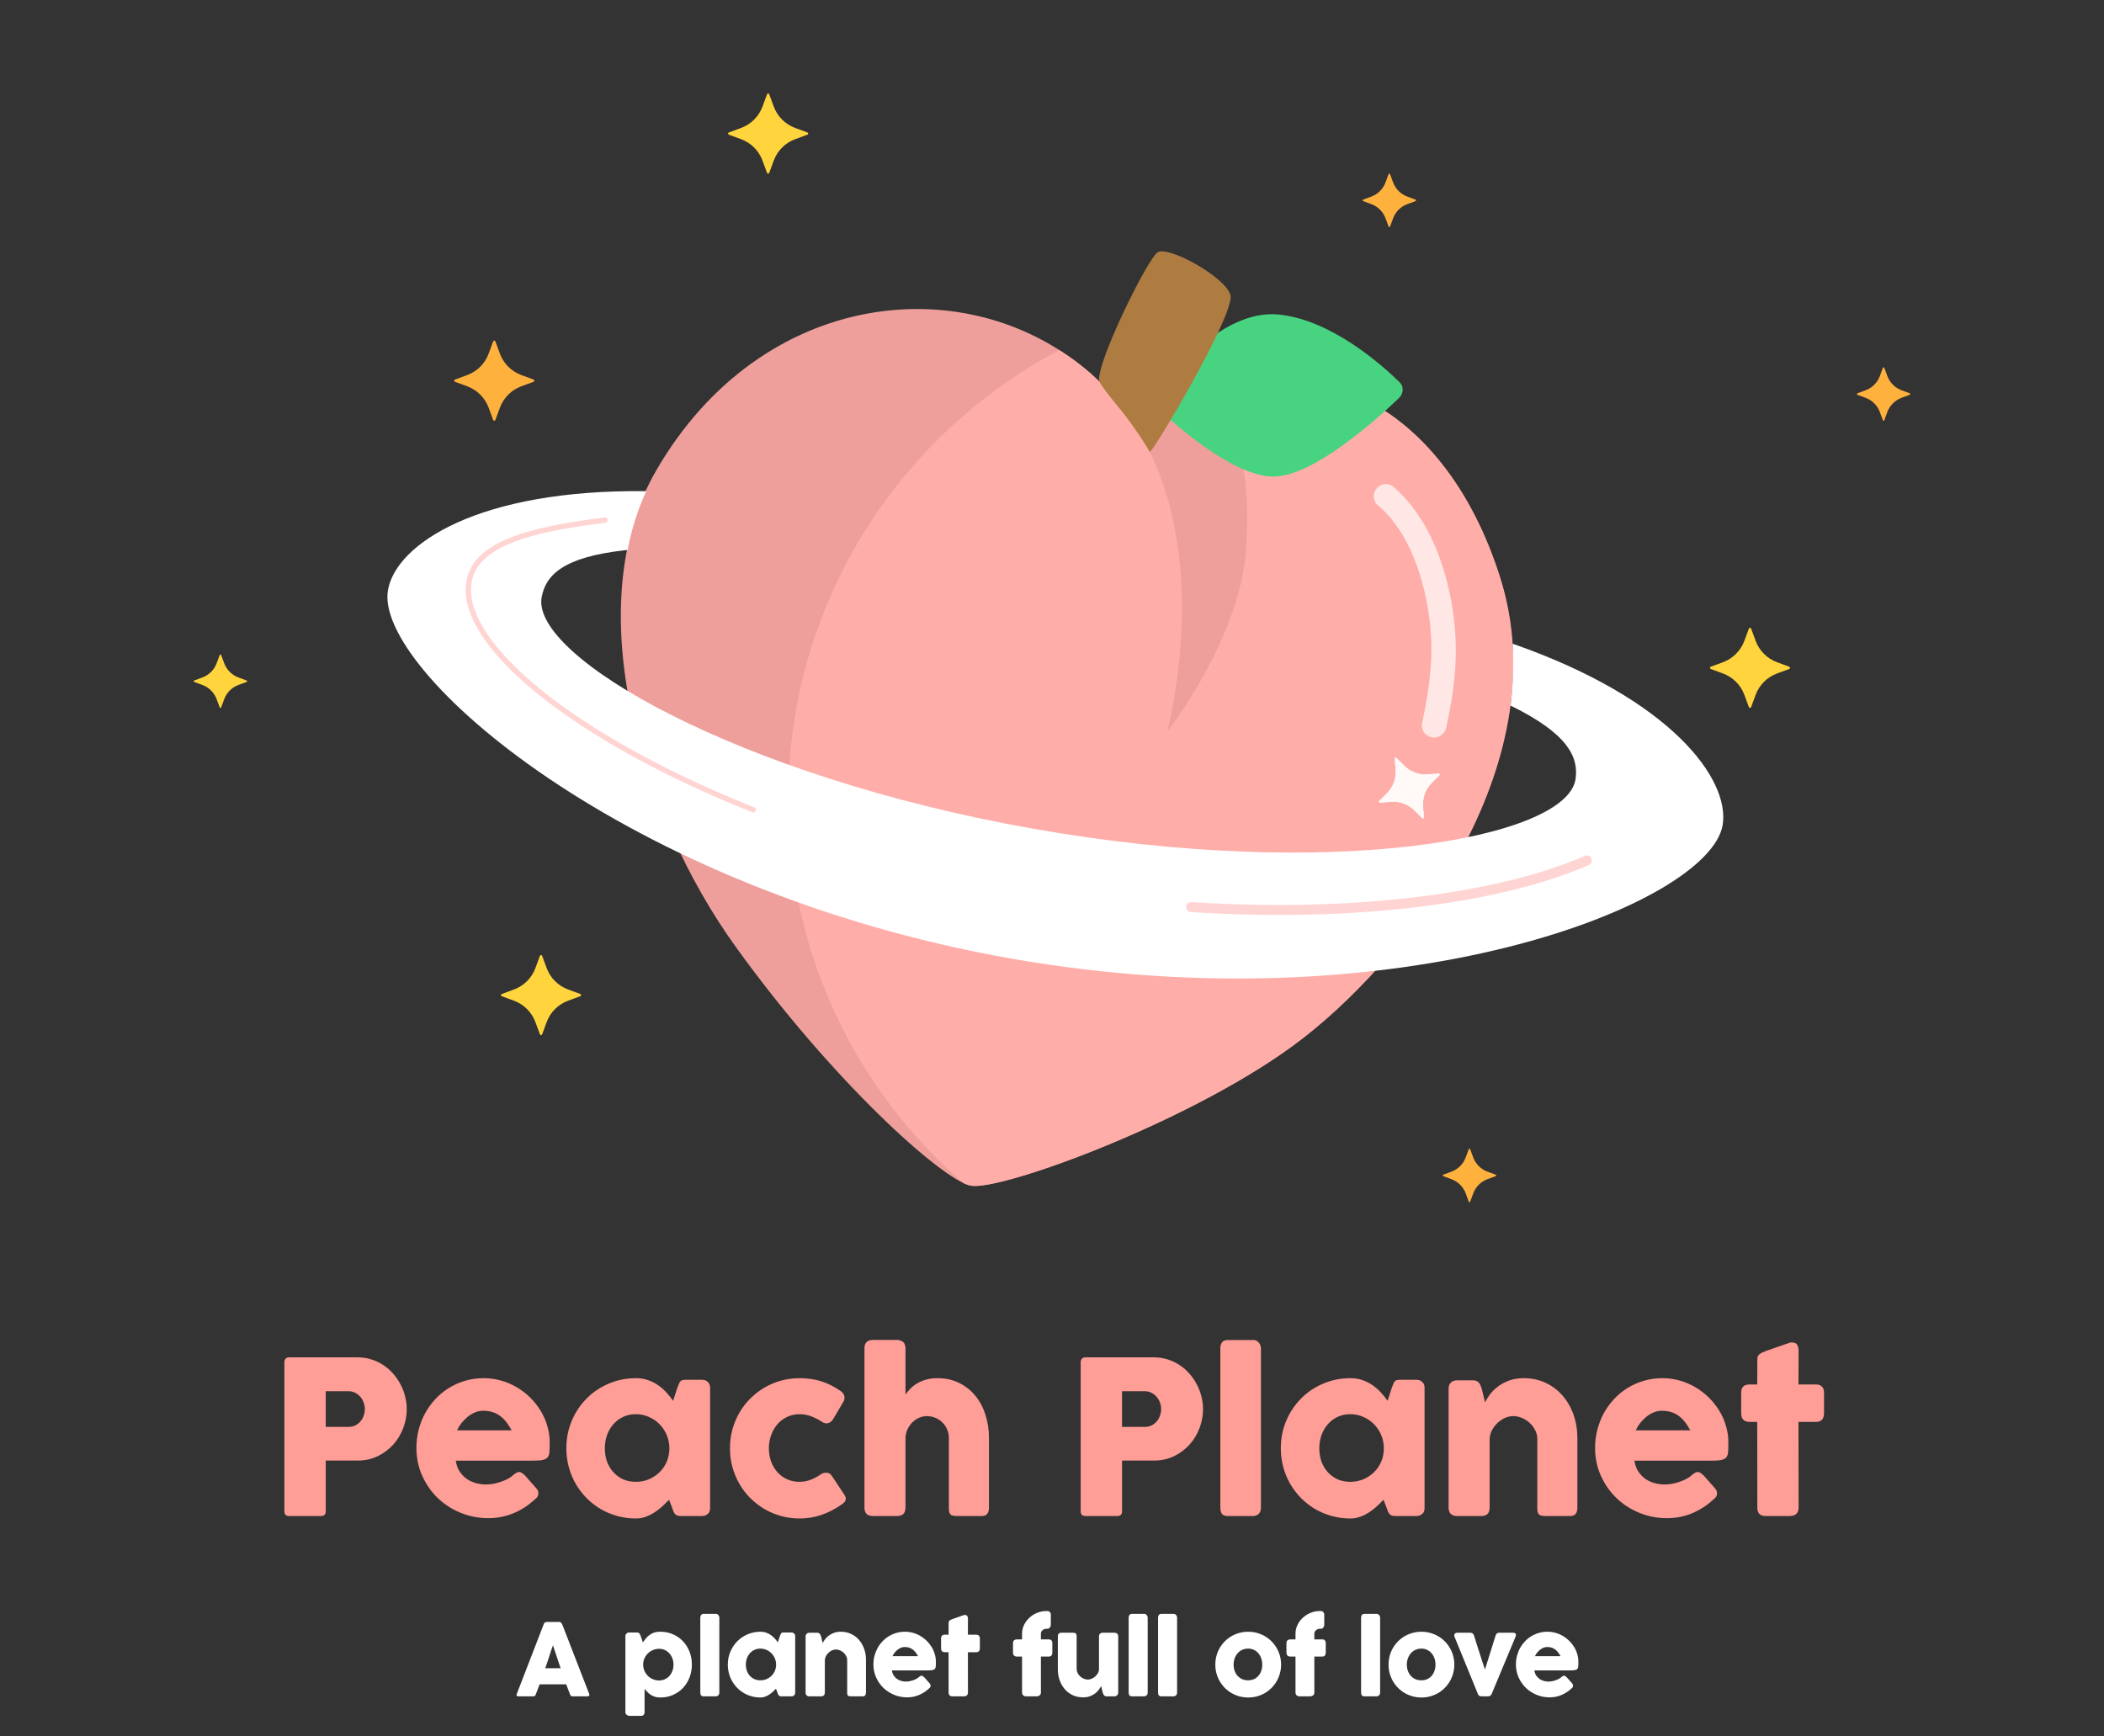 <svg xmlns="http://www.w3.org/2000/svg" width="315" height="260" fill="none" viewBox="0 0 315 260">
    <rect x="0" y="0" width="315" height="260" fill="#333333" stroke="none"/>
    <path fill="#FF9D97" d="M42.576 203.976c0-.224.059-.4.176-.528.118-.139.294-.208.528-.208h10.224c.736 0 1.43.101 2.08.304.651.203 1.248.485 1.792.848.544.352 1.035.779 1.472 1.28.438.491.806 1.024 1.104 1.6.31.576.544 1.184.704 1.824.16.629.24 1.269.24 1.92 0 .96-.176 1.899-.528 2.816-.341.917-.832 1.733-1.472 2.448-.64.715-1.408 1.296-2.304 1.744-.896.437-1.888.661-2.976.672h-4.848v7.616c0 .459-.245.688-.736.688H43.28c-.213 0-.384-.053-.512-.16-.128-.117-.192-.293-.192-.528v-22.336zm12.048 7.008c0-.32-.058-.64-.176-.96-.106-.32-.266-.603-.48-.848-.213-.256-.474-.464-.784-.624-.298-.16-.64-.24-1.024-.24h-3.392v5.344h3.392c.384 0 .731-.075 1.04-.224.31-.16.566-.363.768-.608.214-.245.374-.528.48-.848.118-.32.176-.651.176-.992zm25.384 13.584c-.938.864-1.994 1.541-3.168 2.032-1.173.48-2.416.72-3.728.72-1.461 0-2.842-.267-4.144-.8-1.301-.533-2.442-1.269-3.424-2.208-.981-.949-1.76-2.064-2.336-3.344-.576-1.28-.864-2.672-.864-4.176 0-.939.112-1.845.336-2.72.235-.885.56-1.712.976-2.48.427-.768.939-1.472 1.536-2.112.608-.651 1.286-1.205 2.032-1.664.747-.459 1.558-.816 2.432-1.072.875-.256 1.798-.384 2.768-.384.886 0 1.744.117 2.576.352.832.235 1.611.565 2.336.992.736.427 1.408.939 2.016 1.536.608.597 1.131 1.253 1.568 1.968.438.704.774 1.461 1.008 2.272.246.8.368 1.627.368 2.48 0 .555-.01 1.008-.032 1.36-.01.352-.09.635-.24.848-.149.203-.4.347-.752.432-.341.075-.848.112-1.52.112h-11.52c.107.683.32 1.253.64 1.712.331.459.71.827 1.136 1.104.427.267.88.459 1.36.576.48.117.934.176 1.36.176.384 0 .779-.037 1.184-.112.406-.085.795-.192 1.168-.32.384-.139.731-.293 1.04-.464.32-.181.576-.368.768-.56.171-.139.315-.24.432-.304.128-.075.262-.112.4-.112.139 0 .278.048.416.144.15.096.315.235.496.416l1.696 1.92c.118.139.192.267.224.384.032.107.048.219.048.336 0 .213-.058.4-.176.56-.117.149-.256.283-.416.4zm-7.696-13.328c-.416 0-.821.085-1.216.256-.384.16-.746.379-1.088.656-.341.277-.65.592-.928.944-.266.352-.485.709-.656 1.072H76.6c-.224-.416-.469-.8-.736-1.152-.256-.352-.554-.661-.896-.928-.33-.267-.714-.475-1.152-.624-.426-.149-.928-.224-1.504-.224zm34.001 14.576c0 .181-.032.357-.096.528-.064.16-.171.288-.32.384-.118.117-.256.192-.416.224-.16.032-.299.048-.416.048h-3.152c-.224 0-.406-.027-.544-.08-.139-.064-.251-.149-.336-.256-.086-.107-.16-.235-.224-.384-.054-.16-.112-.331-.176-.512l-.464-1.2c-.288.288-.603.597-.944.928-.342.32-.72.619-1.136.896-.406.277-.848.507-1.328.688-.48.192-.992.288-1.536.288-.971 0-1.904-.123-2.8-.368-.886-.245-1.718-.592-2.496-1.04-.768-.459-1.467-1.003-2.096-1.632-.63-.64-1.174-1.349-1.632-2.128-.448-.779-.795-1.616-1.04-2.512-.246-.907-.368-1.851-.368-2.832 0-1.483.272-2.859.816-4.128.544-1.28 1.285-2.389 2.224-3.328.938-.949 2.042-1.691 3.312-2.224 1.269-.544 2.629-.816 4.08-.816.661 0 1.269.101 1.824.304.554.192 1.056.448 1.504.768.458.32.869.683 1.232 1.088.373.405.704.816.992 1.232l.624-1.936.256-.64c.074-.171.149-.293.224-.368.085-.085.186-.139.304-.16.117-.032.282-.048.496-.048h2.384c.117 0 .256.016.416.048.16.032.298.107.416.224.149.117.256.251.32.4.064.149.096.32.096.512v18.032zm-15.76-8.96c0 .704.106 1.365.32 1.984.224.608.538 1.136.944 1.584.405.448.89.805 1.456 1.072.576.256 1.21.384 1.904.384.714 0 1.376-.128 1.984-.384.618-.267 1.152-.624 1.6-1.072.458-.448.816-.976 1.072-1.584.256-.619.384-1.28.384-1.984 0-.683-.128-1.333-.384-1.952s-.614-1.163-1.072-1.632c-.448-.469-.982-.837-1.6-1.104-.608-.277-1.27-.416-1.984-.416-.694 0-1.328.139-1.904.416-.566.267-1.051.635-1.456 1.104-.406.469-.72 1.013-.944 1.632-.214.619-.32 1.269-.32 1.952zm32.366 3.888c.149-.107.288-.171.416-.192.138-.032.245-.048.32-.048.181 0 .346.037.496.112.149.075.304.235.464.48l1.792 2.704c.053.085.101.181.144.288.053.107.08.192.08.256 0 .245-.08.448-.24.608-.15.149-.315.283-.496.4-.875.608-1.835 1.099-2.88 1.472-1.035.363-2.134.544-3.296.544-.96 0-1.888-.123-2.784-.368-.886-.245-1.712-.592-2.48-1.04-.768-.459-1.472-1.003-2.112-1.632-.64-.64-1.184-1.349-1.632-2.128-.448-.779-.8-1.616-1.056-2.512-.246-.907-.368-1.851-.368-2.832 0-.981.122-1.925.368-2.832.256-.907.608-1.744 1.056-2.512.448-.779.992-1.483 1.632-2.112.64-.64 1.344-1.184 2.112-1.632.768-.448 1.594-.795 2.48-1.04.896-.245 1.824-.368 2.784-.368 1.162 0 2.234.155 3.216.464.992.309 1.92.768 2.784 1.376l-.048-.048c.234.139.421.304.56.496.138.181.208.411.208.688 0 .192-.064.389-.192.592l-1.424 2.416c-.299.523-.662.784-1.088.784-.096 0-.214-.021-.352-.064-.139-.053-.294-.139-.464-.256-.47-.309-.976-.56-1.52-.752-.534-.203-1.104-.304-1.712-.304-.672 0-1.291.139-1.856.416-.566.267-1.051.635-1.456 1.104-.395.469-.704 1.013-.928 1.632-.224.619-.336 1.269-.336 1.952 0 .704.112 1.365.336 1.984.224.608.533 1.136.928 1.584.405.448.89.805 1.456 1.072.565.256 1.184.384 1.856.384.608 0 1.178-.107 1.712-.32.533-.213 1.04-.485 1.52-.816zm12.646-11.936c.202-.299.448-.592.736-.88.288-.299.624-.56 1.008-.784.394-.235.837-.421 1.328-.56.501-.149 1.066-.224 1.696-.224 1.216 0 2.298.235 3.248.704.96.469 1.77 1.109 2.432 1.92.672.811 1.178 1.76 1.52 2.848.352 1.077.528 2.229.528 3.456v10.48c0 .405-.091.715-.272.928-.171.203-.448.304-.832.304h-3.696c-.459 0-.774-.075-.944-.224-.171-.16-.256-.464-.256-.912v-10.576c0-.459-.091-.885-.272-1.28-.171-.395-.406-.736-.704-1.024-.299-.299-.651-.528-1.056-.688-.395-.171-.816-.256-1.264-.256-.384 0-.763.08-1.136.24-.363.149-.694.368-.992.656-.288.277-.534.613-.736 1.008-.192.395-.304.832-.336 1.312v10.56c0 .181-.038.363-.112.544-.064.181-.166.32-.304.416-.139.085-.272.144-.4.176-.118.032-.256.048-.416.048h-3.616c-.459 0-.79-.112-.992-.336-.203-.224-.304-.523-.304-.896V201.848c0-.363.101-.656.304-.88.202-.224.533-.336.992-.336h3.616c.245 0 .517.085.816.256.138.096.24.235.304.416.074.181.112.352.112.512v6.992zm26.228-4.832c0-.224.058-.4.176-.528.117-.139.293-.208.528-.208h10.224c.736 0 1.429.101 2.08.304.65.203 1.248.485 1.792.848.544.352 1.034.779 1.472 1.28.437.491.805 1.024 1.104 1.6.309.576.544 1.184.704 1.824.16.629.24 1.269.24 1.92 0 .96-.176 1.899-.528 2.816-.342.917-.832 1.733-1.472 2.448-.64.715-1.408 1.296-2.304 1.744-.896.437-1.888.661-2.976.672h-4.848v7.616c0 .459-.246.688-.736.688h-4.752c-.214 0-.384-.053-.512-.16-.128-.117-.192-.293-.192-.528v-22.336zm12.048 7.008c0-.32-.059-.64-.176-.96-.107-.32-.267-.603-.48-.848-.214-.256-.475-.464-.784-.624-.299-.16-.64-.24-1.024-.24h-3.392v5.344h3.392c.384 0 .73-.075 1.04-.224.309-.16.565-.363.768-.608.213-.245.373-.528.48-.848.117-.32.176-.651.176-.992zm8.86-9.12c0-.341.085-.629.256-.864.17-.235.464-.352.88-.352h3.92c.106 0 .218.032.336.096.117.053.224.133.32.24.106.107.192.235.256.384.074.149.112.315.112.496v23.904c0 .405-.118.715-.352.928-.224.203-.518.304-.88.304h-3.712c-.416 0-.71-.101-.88-.304-.171-.213-.256-.523-.256-.928v-23.904zm30.578 23.952c0 .181-.032.357-.096.528-.064.16-.171.288-.32.384-.117.117-.256.192-.416.224-.16.032-.299.048-.416.048h-3.152c-.224 0-.405-.027-.544-.08-.139-.064-.251-.149-.336-.256-.085-.107-.16-.235-.224-.384-.053-.16-.112-.331-.176-.512l-.464-1.2c-.288.288-.603.597-.944.928-.341.32-.72.619-1.136.896-.405.277-.848.507-1.328.688-.48.192-.992.288-1.536.288-.971 0-1.904-.123-2.8-.368-.885-.245-1.717-.592-2.496-1.04-.768-.459-1.467-1.003-2.096-1.632-.629-.64-1.173-1.349-1.632-2.128-.448-.779-.795-1.616-1.04-2.512-.245-.907-.368-1.851-.368-2.832 0-1.483.272-2.859.816-4.128.544-1.28 1.285-2.389 2.224-3.328.939-.949 2.043-1.691 3.312-2.224 1.269-.544 2.629-.816 4.08-.816.661 0 1.269.101 1.824.304.555.192 1.056.448 1.504.768.459.32.869.683 1.232 1.088.373.405.704.816.992 1.232l.624-1.936.256-.64c.075-.171.149-.293.224-.368.085-.085.187-.139.304-.16.117-.032.283-.048.496-.048h2.384c.117 0 .256.016.416.048.16.032.299.107.416.224.149.117.256.251.32.4.064.149.096.32.096.512v18.032zm-15.76-8.96c0 .704.107 1.365.32 1.984.224.608.539 1.136.944 1.584.405.448.891.805 1.456 1.072.576.256 1.211.384 1.904.384.715 0 1.376-.128 1.984-.384.619-.267 1.152-.624 1.6-1.072.459-.448.816-.976 1.072-1.584.256-.619.384-1.28.384-1.984 0-.683-.128-1.333-.384-1.952s-.613-1.163-1.072-1.632c-.448-.469-.981-.837-1.6-1.104-.608-.277-1.269-.416-1.984-.416-.693 0-1.328.139-1.904.416-.565.267-1.051.635-1.456 1.104-.405.469-.72 1.013-.944 1.632-.213.619-.32 1.269-.32 1.952zm19.774-9.904c.139-.117.283-.192.432-.224.16-.032.309-.048.448-.048h2.416c.192 0 .357.037.496.112.139.064.256.155.352.272.096.117.171.251.224.4.064.149.123.304.176.464l.496 2.048c.16-.331.389-.704.688-1.12.309-.427.699-.821 1.168-1.184.469-.373 1.024-.683 1.664-.928.651-.256 1.403-.384 2.256-.384 1.216 0 2.32.235 3.312.704s1.835 1.109 2.528 1.92c.704.811 1.248 1.76 1.632 2.848.384 1.077.576 2.229.576 3.456v10.48c0 .405-.091.715-.272.928-.171.203-.448.304-.832.304h-3.696c-.459 0-.773-.075-.944-.224-.171-.16-.256-.464-.256-.912v-10.416c0-.459-.107-.891-.32-1.296-.203-.416-.475-.779-.816-1.088-.341-.32-.731-.571-1.168-.752-.427-.181-.864-.272-1.312-.272-.384 0-.779.085-1.184.256-.395.171-.763.411-1.104.72-.331.299-.613.656-.848 1.072-.224.405-.352.848-.384 1.328v10.4c0 .181-.037.363-.112.544-.064.181-.165.32-.304.416-.139.085-.272.144-.4.176-.117.032-.256.048-.416.048h-3.616c-.459 0-.789-.112-.992-.336-.203-.224-.304-.523-.304-.896v-17.904c0-.203.043-.389.128-.56.096-.171.224-.304.384-.4l-.096.048zm39.18 17.616c-.938.864-1.994 1.541-3.168 2.032-1.173.48-2.416.72-3.728.72-1.461 0-2.842-.267-4.144-.8-1.301-.533-2.442-1.269-3.424-2.208-.981-.949-1.76-2.064-2.336-3.344-.576-1.28-.864-2.672-.864-4.176 0-.939.112-1.845.336-2.72.235-.885.56-1.712.976-2.48.427-.768.939-1.472 1.536-2.112.608-.651 1.286-1.205 2.032-1.664.747-.459 1.558-.816 2.432-1.072.875-.256 1.798-.384 2.768-.384.886 0 1.744.117 2.576.352.832.235 1.611.565 2.336.992.736.427 1.408.939 2.016 1.536.608.597 1.131 1.253 1.568 1.968.438.704.774 1.461 1.008 2.272.246.8.368 1.627.368 2.48 0 .555-.01 1.008-.032 1.36-.01.352-.09.635-.24.848-.149.203-.4.347-.752.432-.341.075-.848.112-1.52.112h-11.52c.107.683.32 1.253.64 1.712.331.459.71.827 1.136 1.104.427.267.88.459 1.36.576.48.117.934.176 1.36.176.384 0 .779-.037 1.184-.112.406-.085.795-.192 1.168-.32.384-.139.731-.293 1.04-.464.32-.181.576-.368.768-.56.171-.139.315-.24.432-.304.128-.075.262-.112.4-.112.139 0 .278.048.416.144.15.096.315.235.496.416l1.696 1.92c.118.139.192.267.224.384.032.107.048.219.048.336 0 .213-.058.4-.176.56-.117.149-.256.283-.416.4zm-7.696-13.328c-.416 0-.821.085-1.216.256-.384.16-.746.379-1.088.656-.341.277-.65.592-.928.944-.266.352-.485.709-.656 1.072h8.176c-.224-.416-.469-.8-.736-1.152-.256-.352-.554-.661-.896-.928-.33-.267-.714-.475-1.152-.624-.426-.149-.928-.224-1.504-.224zm14.321-7.728c0-.331.106-.576.32-.736.224-.171.538-.331.944-.48l3.632-1.264c.053-.011.101-.016.144-.016h.144c.394 0 .656.117.784.352.138.224.208.523.208.896l-.016 5.04h2.672c.341 0 .618.101.832.304.213.203.32.507.32.912v3.088c0 .448-.107.779-.32.992-.214.203-.491.304-.832.304h-2.672l.016 12.864c0 .405-.118.715-.352.928-.235.203-.56.304-.976.304h-3.616c-.822 0-1.232-.411-1.232-1.232l-.016-12.864h-1.168c-.822 0-1.232-.432-1.232-1.296v-3.088c0-.811.41-1.216 1.232-1.216h1.168l.016-3.792z"/>
    <path fill="#fff" d="M81.42 243.155c.004-.03.02-.063.044-.098.03-.035.066-.067.106-.097.04-.03.082-.053.127-.068.045-.02.087-.03.127-.03h1.92c.085 0 .158.028.218.083.06.05.105.095.135.135l.188.427 3.937 10.155c.04.1.032.183-.022.248-.056.06-.15.09-.285.09h-2.153c-.115 0-.205-.02-.27-.06-.06-.045-.108-.118-.142-.218-.1-.255-.198-.507-.293-.757l-.285-.765h-3.983c-.094.255-.192.51-.292.765l-.285.757c-.065.185-.193.278-.383.278h-2.212c-.095 0-.175-.025-.24-.075-.06-.05-.07-.125-.03-.225l4.073-10.545zm1.364 3.21c-.095.255-.192.53-.292.825l-.285.892c-.095.3-.192.598-.292.893-.096.29-.19.562-.286.817h2.303l-1.148-3.427zm11.042-1.8c.065-.055.133-.09.203-.105s.137-.023.202-.023h1.133c.094 0 .172.015.232.045.065.03.117.073.157.128.04.05.073.11.098.18.03.065.058.137.082.217l.316.908c.14-.18.28-.363.42-.548.145-.19.315-.36.51-.51.195-.155.427-.282.697-.382.27-.1.6-.15.99-.15.685 0 1.315.127 1.89.382.58.25 1.078.598 1.493 1.043.42.44.747.96.982 1.56.235.595.353 1.24.353 1.935 0 .69-.118 1.335-.353 1.935-.235.6-.562 1.122-.982 1.567-.415.44-.913.788-1.493 1.043-.575.255-1.205.383-1.89.383-.325 0-.605-.04-.84-.12-.235-.076-.445-.176-.63-.3-.18-.126-.34-.263-.48-.413-.14-.15-.278-.3-.412-.45v3.495c0 .15-.046.278-.136.383-.09.105-.23.157-.42.157h-1.717c-.06 0-.125-.012-.195-.037-.07-.025-.135-.06-.195-.105s-.11-.103-.15-.173c-.04-.065-.06-.14-.06-.225v-11.393c0-.1.017-.182.052-.247.04-.065.088-.125.143-.18zm7.005 4.68c0-.32-.052-.623-.157-.908-.105-.29-.253-.542-.443-.757-.19-.215-.417-.385-.682-.51-.266-.125-.558-.188-.878-.188-.315 0-.615.06-.9.18-.28.115-.528.275-.743.48-.21.2-.382.438-.517.713-.13.275-.203.567-.218.877v.113c0 .33.063.64.188.93.125.29.295.542.51.757.215.21.468.378.758.503s.597.187.922.187c.32 0 .612-.062.877-.187.266-.125.493-.293.683-.503.19-.215.338-.467.443-.757.105-.29.157-.6.157-.93zm4.015-7.028c0-.16.04-.295.12-.405.08-.11.218-.165.413-.165h1.837c.05 0 .103.015.158.045.055.025.105.063.15.113.05.05.09.11.12.18.035.07.052.147.052.232v11.205c0 .19-.055.335-.165.435-.105.095-.242.143-.412.143h-1.74c-.195 0-.333-.048-.413-.143-.08-.1-.12-.245-.12-.435v-11.205zm14.206 11.228c0 .085-.015.167-.045.247-.03.075-.08.135-.15.18-.055.055-.12.09-.195.105-.075.015-.14.023-.195.023h-1.477c-.105 0-.19-.013-.255-.038-.065-.03-.118-.07-.158-.12-.04-.05-.075-.11-.105-.18l-.082-.24-.218-.562c-.135.135-.282.28-.442.435-.16.15-.338.29-.533.42-.19.13-.397.238-.622.323-.225.09-.465.135-.72.135-.455 0-.893-.058-1.313-.173-.415-.115-.805-.278-1.17-.488-.36-.215-.687-.47-.982-.765-.295-.3-.55-.632-.765-.997-.21-.365-.373-.758-.488-1.178-.115-.425-.172-.867-.172-1.327 0-.695.127-1.34.382-1.935.255-.6.603-1.12 1.043-1.56.44-.445.957-.793 1.552-1.043.595-.255 1.233-.382 1.913-.382.31 0 .595.047.855.142.26.09.495.21.705.36.215.15.407.32.577.51.175.19.33.383.465.578l.293-.908.12-.3c.035-.08.07-.137.105-.172.04-.04.087-.065.142-.075.055-.015.133-.023.233-.023h1.117c.055 0 .12.008.195.023.075.015.14.05.195.105.07.055.12.117.15.187.03.07.045.15.045.24v8.453zm-7.387-4.2c0 .33.05.64.15.93.105.285.252.532.442.742.19.21.418.378.683.503.27.12.567.18.892.18.335 0 .645-.06.93-.18.29-.125.54-.293.75-.503.215-.21.383-.457.503-.742.12-.29.18-.6.18-.93 0-.32-.06-.625-.18-.915-.12-.29-.288-.545-.503-.765-.21-.22-.46-.393-.75-.518-.285-.13-.595-.195-.93-.195-.325 0-.622.065-.892.195-.265.125-.493.298-.683.518-.19.22-.337.475-.442.765-.1.29-.15.595-.15.915zm9.141-4.643c.065-.055.133-.09.203-.105.075-.015.145-.022.21-.022h1.132c.09 0 .168.017.233.052.065.03.12.073.165.128.045.055.08.117.105.187.03.07.057.143.082.218l.233.96c.075-.155.182-.33.322-.525.145-.2.328-.385.548-.555.22-.175.48-.32.78-.435.305-.12.657-.18 1.057-.18.57 0 1.088.11 1.553.33.465.22.86.52 1.185.9.33.38.585.825.765 1.335.18.505.27 1.045.27 1.62v4.912c0 .19-.043.335-.128.435-.08.095-.21.143-.39.143h-1.732c-.215 0-.363-.035-.443-.105-.08-.075-.12-.218-.12-.428v-4.882c0-.215-.05-.418-.15-.608-.095-.195-.222-.365-.382-.51-.16-.15-.343-.267-.548-.352-.2-.085-.405-.128-.615-.128-.18 0-.365.04-.555.12-.185.08-.357.193-.517.338-.155.14-.288.307-.398.502-.105.19-.165.398-.18.623v4.875c0 .085-.017.17-.052.255-.03.085-.078.15-.143.195-.065.04-.127.067-.187.082-.055.015-.12.023-.195.023h-1.695c-.215 0-.37-.053-.465-.158-.095-.105-.143-.245-.143-.42v-8.392c0-.095.02-.183.06-.263.045-.08.105-.142.18-.187l-.045.022zm18.239 8.258c-.44.405-.935.722-1.485.952-.55.226-1.133.338-1.748.338-.685 0-1.332-.125-1.942-.375-.61-.25-1.145-.595-1.605-1.035-.46-.445-.825-.968-1.095-1.568-.27-.6-.405-1.252-.405-1.957 0-.44.052-.865.157-1.275.11-.415.263-.803.458-1.163.2-.36.44-.69.72-.99.285-.305.602-.565.952-.78.35-.215.73-.382 1.14-.502.41-.12.843-.18 1.298-.18.415 0 .817.055 1.207.165.39.11.755.265 1.095.465.345.2.66.44.945.72.285.28.53.587.735.922.205.33.363.685.473 1.065.115.375.172.763.172 1.163 0 .26-.005.472-.015.637-.005.165-.042.298-.112.398-.07.095-.188.162-.353.202-.16.035-.397.053-.712.053h-5.4c.05.32.15.587.3.802.155.215.332.388.532.518.2.125.413.215.638.27.225.055.437.082.637.082.18 0 .365-.017.555-.052.19-.04.373-.09.548-.15.18-.065.342-.138.487-.218.15-.085.27-.172.36-.262.08-.065.148-.113.203-.143.06-.035.122-.052.187-.052s.13.022.195.067c.07.045.148.11.233.195l.795.901c.055.064.09.124.105.179.015.05.022.103.022.158 0 .1-.027.187-.082.262-.055.07-.12.133-.195.188zm-3.608-6.248c-.195 0-.385.04-.57.12-.18.075-.35.178-.51.308-.16.13-.305.277-.435.442-.125.165-.227.333-.307.503h3.832c-.105-.195-.22-.375-.345-.54-.12-.165-.26-.31-.42-.435-.155-.125-.335-.223-.54-.293-.2-.07-.435-.105-.705-.105zm6.585-3.622c0-.155.05-.27.15-.345.105-.08.253-.155.443-.225l1.702-.593c.025-.005.048-.007.068-.007h.067c.185 0 .308.055.368.165.065.105.097.245.097.42l-.007 2.362h1.252c.16 0 .29.048.39.143.1.095.15.237.15.427v1.448c0 .21-.05.365-.15.465-.1.095-.23.142-.39.142h-1.252l.007 6.03c0 .19-.055.335-.165.435-.11.095-.262.143-.457.143H142.6c-.385 0-.578-.193-.578-.578l-.007-6.03h-.548c-.385 0-.577-.202-.577-.607v-1.448c0-.38.192-.57.577-.57h.548l.007-1.777zm10.998 1.62c0-.465.1-.903.3-1.313.2-.41.467-.767.802-1.072.335-.31.72-.553 1.155-.728.435-.18.89-.27 1.365-.27h.15c.17 0 .3.053.39.158.095.1.143.24.143.42v1.432c0 .185-.05.34-.15.465-.095.12-.223.18-.383.18h-.15c-.105 0-.205.02-.3.06-.095.035-.18.085-.255.15-.075.065-.135.143-.18.233-.045.085-.067.18-.067.285v.862h1.177c.17 0 .3.048.39.143.095.09.143.235.143.435v1.372c0 .215-.048.373-.143.473-.09.1-.22.15-.39.15h-1.177v5.377c0 .19-.065.335-.195.435-.125.095-.263.143-.413.143h-1.62c-.18 0-.325-.055-.435-.165-.105-.115-.157-.253-.157-.413v-5.377h-.773c-.175 0-.317-.05-.427-.15-.105-.1-.158-.258-.158-.473v-1.372c0-.2.053-.345.158-.435.11-.095.252-.143.427-.143h.773v-.862zm14.199 9.262c-.065.055-.135.09-.21.105-.07.015-.138.023-.203.023h-1.132c-.09 0-.168-.015-.233-.045-.065-.035-.12-.08-.165-.135-.045-.055-.082-.118-.112-.188s-.055-.142-.075-.217l-.233-.96c-.075.155-.185.332-.33.532-.14.195-.32.38-.54.555-.22.17-.482.315-.787.435-.305.116-.655.173-1.05.173-.57 0-1.088-.11-1.553-.33-.465-.22-.862-.52-1.192-.9-.325-.38-.578-.823-.758-1.328-.18-.51-.27-1.052-.27-1.627v-4.913c0-.19.04-.332.12-.427.085-.1.218-.15.398-.15h1.732c.215 0 .363.037.443.112.08.07.12.21.12.42v4.883c0 .215.047.42.142.615.1.19.23.36.39.51.16.145.34.26.54.345.205.085.413.127.623.127.18 0 .365-.042.555-.127.195-.085.372-.198.532-.338.165-.145.3-.312.405-.502.105-.195.158-.4.158-.615v-4.875c0-.085.015-.17.045-.255.035-.085.085-.15.15-.195.065-.04.125-.068.18-.083.06-.015.127-.022.202-.022h1.695c.215 0 .37.052.465.157.095.105.143.245.143.42v8.393c0 .095-.023.182-.068.262-.04.08-.097.143-.172.188l.045-.023zm1.757-11.655c0-.16.04-.295.12-.405.08-.11.217-.165.412-.165h1.838c.05 0 .102.015.157.045.055.025.105.063.15.113.05.05.09.11.12.18.035.07.053.147.053.232v11.205c0 .19-.055.335-.165.435-.105.095-.243.143-.413.143h-1.74c-.195 0-.332-.048-.412-.143-.08-.1-.12-.245-.12-.435v-11.205zm4.403 0c0-.16.04-.295.12-.405.08-.11.218-.165.413-.165h1.837c.05 0 .103.015.158.045.055.025.105.063.15.113.05.05.09.11.12.18.035.07.052.147.052.232v11.205c0 .19-.055.335-.165.435-.105.095-.242.143-.412.143h-1.74c-.195 0-.333-.048-.413-.143-.08-.1-.12-.245-.12-.435v-11.205zm8.574 7.028c0-.46.057-.903.172-1.328.12-.425.285-.817.495-1.177.215-.365.47-.695.765-.99.3-.3.633-.555.998-.765.365-.21.757-.373 1.177-.488.425-.115.868-.172 1.328-.172.68 0 1.317.127 1.912.382.6.25 1.12.598 1.56 1.043.445.44.795.96 1.05 1.56.26.595.39 1.24.39 1.935 0 .46-.06.902-.18 1.327-.115.42-.28.813-.495 1.178-.21.365-.465.697-.765.997-.295.295-.625.55-.99.765-.365.21-.757.373-1.177.488-.415.115-.85.173-1.305.173-.46 0-.903-.058-1.328-.173-.42-.115-.812-.278-1.177-.488-.365-.215-.698-.47-.998-.765-.295-.3-.55-.632-.765-.997-.21-.365-.375-.758-.495-1.178-.115-.425-.172-.867-.172-1.327zm2.737 0c0 .33.05.64.15.93.105.285.25.532.435.742.19.21.418.378.683.503.27.12.572.18.907.18.325 0 .618-.06.878-.18.265-.125.487-.293.667-.503.185-.21.325-.457.42-.742.1-.29.15-.6.15-.93 0-.32-.05-.625-.15-.915-.095-.29-.235-.545-.42-.765-.18-.22-.402-.393-.667-.518-.26-.13-.553-.195-.878-.195-.335 0-.637.065-.907.195-.265.125-.493.298-.683.518-.185.22-.33.475-.435.765-.1.29-.15.595-.15.915zm9.268-4.635c0-.465.1-.903.3-1.313.2-.41.467-.767.802-1.072.335-.31.72-.553 1.155-.728.435-.18.89-.27 1.365-.27h.15c.17 0 .3.053.39.158.095.1.143.24.143.42v1.432c0 .185-.05.34-.15.465-.095.12-.223.18-.383.18h-.15c-.105 0-.205.02-.3.06-.095.035-.18.085-.255.15-.075.065-.135.143-.18.233-.045.085-.067.18-.067.285v.862h1.177c.17 0 .3.048.39.143.095.09.143.235.143.435v1.372c0 .215-.048.373-.143.473-.09.1-.22.15-.39.15h-1.177v5.377c0 .19-.065.335-.195.435-.125.095-.263.143-.413.143h-1.62c-.18 0-.325-.055-.435-.165-.105-.115-.157-.253-.157-.413v-5.377h-.773c-.175 0-.317-.05-.427-.15-.105-.1-.158-.258-.158-.473v-1.372c0-.2.053-.345.158-.435.11-.095.252-.143.427-.143h.773v-.862zm9.818-2.393c0-.16.04-.295.12-.405.08-.11.218-.165.413-.165h1.837c.05 0 .103.015.158.045.055.025.105.063.15.113.05.05.09.11.12.18.035.07.052.147.052.232v11.205c0 .19-.055.335-.165.435-.105.095-.242.143-.412.143h-1.74c-.195 0-.333-.048-.413-.143-.08-.1-.12-.245-.12-.435v-11.205zm4.111 7.028c0-.46.058-.903.173-1.328.12-.425.285-.817.495-1.177.215-.365.47-.695.765-.99.3-.3.632-.555.997-.765.365-.21.758-.373 1.178-.488.425-.115.867-.172 1.327-.172.68 0 1.318.127 1.913.382.6.25 1.12.598 1.56 1.043.445.44.795.96 1.05 1.56.26.595.39 1.24.39 1.935 0 .46-.06.902-.18 1.327-.115.42-.28.813-.495 1.178-.21.365-.465.697-.765.997-.295.295-.625.55-.99.765-.365.21-.758.373-1.178.488-.415.115-.85.173-1.305.173-.46 0-.902-.058-1.327-.173-.42-.115-.813-.278-1.178-.488-.365-.215-.697-.47-.997-.765-.295-.3-.55-.632-.765-.997-.21-.365-.375-.758-.495-1.178-.115-.425-.173-.867-.173-1.327zm2.738 0c0 .33.05.64.15.93.105.285.25.532.435.742.19.21.417.378.682.503.27.12.573.18.908.18.325 0 .617-.06.877-.18.265-.125.488-.293.668-.503.185-.21.325-.457.42-.742.1-.29.15-.6.15-.93 0-.32-.05-.625-.15-.915-.095-.29-.235-.545-.42-.765-.18-.22-.403-.393-.668-.518-.26-.13-.552-.195-.877-.195-.335 0-.638.065-.908.195-.265.125-.492.298-.682.518-.185.22-.33.475-.435.765-.1.29-.15.595-.15.915zm7.195-4.028c-.1-.205-.12-.38-.06-.525.065-.145.215-.217.45-.217h1.92c.13 0 .242.035.337.105.1.07.17.17.21.3.085.265.178.562.278.892l.322 1.02c.115.345.228.69.338 1.035.11.34.21.655.3.945.095.285.177.535.247.75.075.21.13.36.165.45l1.59-5.092c.065-.16.138-.268.218-.323.085-.055.202-.082.352-.082h1.973c.145 0 .255.017.33.052.075.035.125.083.15.143.025.06.03.13.015.21-.015.075-.04.155-.075.24l-3.57 8.557c-.055.09-.12.168-.195.233-.075.06-.188.09-.338.09h-.892c-.2 0-.343-.028-.428-.083-.08-.06-.14-.14-.18-.24l-3.457-8.46zm17.415 7.643c-.44.405-.935.722-1.485.952-.55.226-1.132.338-1.747.338-.685 0-1.333-.125-1.943-.375-.61-.25-1.145-.595-1.605-1.035-.46-.445-.825-.968-1.095-1.568-.27-.6-.405-1.252-.405-1.957 0-.44.053-.865.158-1.275.11-.415.262-.803.457-1.163.2-.36.44-.69.72-.99.285-.305.603-.565.953-.78.35-.215.73-.382 1.14-.502.41-.12.842-.18 1.297-.18.415 0 .818.055 1.208.165.39.11.755.265 1.095.465.345.2.66.44.945.72.285.28.53.587.735.922.205.33.362.685.472 1.065.115.375.173.763.173 1.163 0 .26-.005.472-.015.637-.005.165-.043.298-.113.398-.07.095-.187.162-.352.202-.16.035-.398.053-.713.053h-5.4c.05.32.15.587.3.802.155.215.333.388.533.518.2.125.412.215.637.27.225.055.438.082.638.082.18 0 .365-.017.555-.052.19-.04.372-.09.547-.15.18-.065.343-.138.488-.218.15-.085.27-.172.36-.262.08-.065.147-.113.202-.143.06-.035.123-.052.188-.052s.13.022.195.067c.07.045.147.11.232.195l.795.901c.055.064.09.124.105.179.015.05.023.103.023.158 0 .1-.028.187-.083.262-.055.07-.12.133-.195.188zm-3.607-6.248c-.195 0-.385.04-.57.12-.18.075-.35.178-.51.308-.16.13-.305.277-.435.442-.125.165-.228.333-.308.503h3.833c-.105-.195-.22-.375-.345-.54-.12-.165-.26-.31-.42-.435-.155-.125-.335-.223-.54-.293-.2-.07-.435-.105-.705-.105z"/>
    <path fill="#EE9F9B" d="M174.807 109.416c.364-2.185 8.983-35.447-11.533-53.474-18.148-15.964-49.225-12.868-65.067 14.567-11.776 20.455-2.003 51.896 11.896 71.198 14.446 20.091 30.774 34.779 35.144 35.811 4.37.971 34.355-10.015 49.893-22.154 16.874-13.172 37.875-41.821 29.438-68.77-8.436-27.01-30.955-38.725-54.202-22.094"/>
    <path fill="#FFADA8" d="M170.437 64.5c-1.821-3.035-4.189-5.948-7.102-8.558-1.518-1.336-3.096-2.489-4.734-3.52-24.158 12.746-40.607 38.117-40.607 67.312 0 22.883 10.136 43.46 26.161 57.359.424.243.849.365 1.153.425 4.37.971 34.354-10.015 49.893-22.154 16.874-13.172 37.875-41.821 29.438-68.77-8.437-26.95-31.016-38.725-54.202-22.094z"/>
    <path fill="#48D380" d="M199.632 60.555c-6.859-2.246-15.842-4.31-22.519-.182l22.519.182z"/>
    <path fill="#fff" d="M214.685 110.448c-.122 0-.243 0-.364-.061-.971-.182-1.639-1.153-1.396-2.124 1.335-6.434 1.881-11.411.789-17.542-1.214-6.737-3.764-11.957-7.405-15.053-.789-.668-.85-1.82-.182-2.55.667-.788 1.82-.849 2.549-.181 4.249 3.702 7.223 9.59 8.619 17.177 1.335 7.466.425 13.232-.789 18.938-.243.789-.971 1.396-1.821 1.396z" opacity=".7"/>
    <path fill="#EE9F9B" d="M170.437 64.5c11.107 18.391 4.734 43.034 4.37 44.977 0 0 10.622-13.536 11.714-26.829 1.093-13.292-2.246-19.787-4.249-24.218-3.884 1.153-7.829 3.217-11.835 6.07z"/>
    <path fill="#48D380" d="M173.229 61.04c-.607-.546-.668-1.457-.183-2.124 2.489-3.278 10.137-12.504 18.21-11.836 7.83.667 15.478 7.405 18.27 10.136.667.607.607 1.64 0 2.307-3.339 3.217-13.111 12.018-19.059 11.836-5.949-.182-14.325-7.587-17.238-10.319z"/>
    <path fill="#AE7C41" d="M172.136 67.656c.243.486 12.868-20.758 12.079-23.49-.789-2.731-9.408-7.465-10.926-6.373-1.578 1.093-9.468 17.177-8.679 19.363.242.607 1.699 2.427 3.399 4.491 1.699 2.125 3.52 4.917 4.127 6.01z"/>
    <path fill="#fff" d="M226.581 96.427c-.06 0-.06 0-.121-.061.182 3.096.061 6.191-.303 9.287 8.558 4.188 10.257 7.708 9.711 11.107-1.578 8.862-36.722 15.175-81.091 7.345-44.37-7.83-75.265-25.797-73.687-34.659.607-3.338 3.217-6.008 12.322-7.04.182 0 .364-.061.546-.061.607-3.096 1.517-6.01 2.792-8.801-25.068-.304-37.45 7.89-38.664 14.81-2.125 11.957 35.386 44.977 93.292 55.174 57.905 10.197 104.46-8.012 106.523-19.97 1.154-6.858-7.708-18.876-31.32-27.131z"/>
    <path stroke="#FFADA8" stroke-linecap="round" stroke-linejoin="round" stroke-miterlimit="10" stroke-opacity=".5" stroke-width=".8" d="M112.774 121.252c-27.01-10.744-44.188-24.947-42.549-34.173.971-5.462 8.437-7.742 20.334-9.199"/>
    <path stroke="#FFADA8" stroke-linecap="round" stroke-linejoin="round" stroke-miterlimit="10" stroke-opacity=".5" stroke-width="1.5" d="M237.568 128.839c-12.443 5.463-33.991 8.619-59.241 6.98"/>
    <path fill="#FFB13D" d="M79.885 57.165l-1.837.677c-1.486.548-2.658 1.72-3.206 3.207l-.677 1.836c-.026.07-.091.115-.165.115-.074 0-.14-.046-.165-.115l-.677-1.836c-.548-1.486-1.72-2.658-3.207-3.207l-1.836-.677C68.045 57.14 68 57.074 68 57c0-.073.046-.14.115-.164l1.836-.678c1.487-.548 2.659-1.72 3.207-3.207l.677-1.836c.026-.07.091-.115.165-.115.074 0 .14.046.165.115l.677 1.836c.549 1.487 1.72 2.659 3.207 3.207l1.836.677c.07.026.115.091.115.165 0 .074-.046.14-.115.165zM223.923 176.11l-1.224.451c-.991.366-1.772 1.147-2.137 2.138l-.452 1.224c-.017.046-.061.077-.11.077s-.093-.031-.11-.077l-.451-1.224c-.366-.991-1.147-1.772-2.138-2.137l-1.224-.452c-.046-.017-.077-.061-.077-.11s.031-.093.077-.11l1.224-.451c.991-.366 1.772-1.147 2.138-2.138l.451-1.224c.017-.046.061-.077.11-.077s.093.031.11.077l.452 1.224c.365.991 1.146 1.772 2.137 2.138l1.224.451c.046.017.077.061.077.11s-.031.093-.077.11z"/>
    <path fill="#FFF9F8" d="M215.51 116.07l-1.153 1.153c-.933.934-1.41 2.23-1.306 3.546l.129 1.626c.005.061-.029.119-.085.145-.055.025-.121.014-.165-.03l-1.153-1.152c-.934-.934-2.23-1.411-3.546-1.307l-1.626.129c-.061.005-.119-.029-.145-.084-.025-.056-.014-.122.03-.165l1.152-1.154c.934-.934 1.411-2.23 1.307-3.547l-.129-1.625c-.005-.061.029-.119.085-.145.055-.025.121-.014.165.03l1.153 1.152c.934.934 2.23 1.411 3.546 1.307l1.626-.129c.061-.005.119.029.145.085.026.055.014.121-.03.165z"/>
    <path fill="#FFD43D" d="M86.885 149.165l-1.837.677c-1.486.548-2.658 1.72-3.206 3.207l-.677 1.836c-.026.069-.091.115-.165.115-.074 0-.14-.046-.165-.115l-.677-1.836c-.548-1.486-1.72-2.658-3.207-3.207l-1.836-.677c-.07-.025-.115-.091-.115-.165 0-.073.046-.139.115-.165l1.836-.677c1.487-.548 2.659-1.72 3.207-3.207l.677-1.836c.026-.069.091-.115.165-.115.074 0 .14.046.165.115l.677 1.836c.549 1.487 1.72 2.659 3.207 3.207l1.836.677c.07.026.115.092.115.165 0 .074-.046.14-.115.165zM120.885 20.165l-1.837.677c-1.486.548-2.658 1.72-3.206 3.207l-.677 1.836c-.025.07-.091.115-.165.115-.074 0-.14-.046-.165-.115l-.677-1.836c-.548-1.486-1.72-2.658-3.207-3.207l-1.836-.677c-.069-.025-.115-.091-.115-.165 0-.073.046-.14.115-.165l1.836-.677c1.487-.548 2.659-1.72 3.207-3.207l.677-1.836c.025-.07.091-.115.165-.115.074 0 .14.046.165.115l.677 1.836c.548 1.487 1.72 2.659 3.207 3.207l1.836.677c.069.026.115.091.115.165 0 .074-.046.14-.115.165zM36.923 102.11l-1.224.451c-.991.366-1.772 1.147-2.137 2.138l-.452 1.224c-.017.046-.061.077-.11.077s-.093-.031-.11-.077l-.451-1.224c-.366-.991-1.147-1.772-2.138-2.137l-1.224-.452c-.046-.017-.077-.061-.077-.11s.03-.093.077-.11l1.224-.451c.99-.366 1.772-1.147 2.138-2.138l.451-1.224c.017-.046.061-.077.11-.077s.093.03.11.077l.452 1.224c.365.991 1.146 1.772 2.137 2.138l1.224.451c.046.017.077.061.077.11s-.03.093-.077.11z"/>
    <path fill="#FFB13D" d="M211.923 30.11l-1.224.451c-.991.366-1.772 1.147-2.137 2.138l-.452 1.224c-.017.046-.061.077-.11.077s-.093-.03-.11-.077l-.451-1.224c-.366-.99-1.147-1.772-2.138-2.137l-1.224-.452c-.046-.017-.077-.06-.077-.11 0-.049.031-.093.077-.11l1.224-.451c.991-.366 1.772-1.147 2.138-2.138l.451-1.224c.017-.046.061-.077.11-.077s.093.03.11.077l.452 1.224c.365.991 1.146 1.772 2.137 2.138l1.224.451c.046.017.077.061.077.11 0 .05-.031.093-.077.11z"/>
    <path fill="#FFF9F8" d="M215.51 116.07l-1.153 1.153c-.933.934-1.41 2.23-1.306 3.546l.129 1.626c.005.061-.029.119-.085.145-.055.025-.121.014-.165-.03l-1.153-1.152c-.934-.934-2.23-1.411-3.546-1.307l-1.626.129c-.061.005-.119-.029-.145-.084-.025-.056-.014-.122.03-.165l1.152-1.154c.934-.934 1.411-2.23 1.307-3.547l-.129-1.625c-.005-.061.029-.119.085-.145.055-.025.121-.014.165.03l1.153 1.152c.934.934 2.23 1.411 3.546 1.307l1.626-.129c.061-.005.119.029.145.085.026.055.014.121-.03.165z"/>
    <path fill="#FFB13D" d="M285.923 59.11l-1.224.452c-.991.365-1.772 1.146-2.137 2.137l-.452 1.224c-.017.046-.061.077-.11.077s-.093-.03-.11-.077l-.451-1.224c-.366-.99-1.147-1.772-2.138-2.137l-1.224-.452c-.046-.017-.077-.06-.077-.11 0-.049.031-.093.077-.11l1.224-.451c.991-.366 1.772-1.147 2.138-2.138l.451-1.224c.017-.046.061-.077.11-.077s.093.03.11.077l.452 1.224c.365.991 1.146 1.772 2.137 2.137l1.224.452c.046.017.077.061.077.11 0 .05-.031.093-.077.11z"/>
    <path fill="#FFD43D" d="M267.885 100.165l-1.837.677c-1.486.548-2.658 1.72-3.206 3.207l-.677 1.836c-.025.069-.091.115-.165.115-.074 0-.14-.046-.165-.115l-.677-1.836c-.548-1.486-1.72-2.658-3.207-3.207l-1.836-.677c-.069-.025-.115-.091-.115-.165 0-.073.046-.14.115-.165l1.836-.677c1.487-.548 2.659-1.72 3.207-3.207l.677-1.836c.025-.07.091-.115.165-.115.074 0 .14.046.165.115l.677 1.836c.548 1.487 1.72 2.659 3.207 3.207l1.836.677c.069.026.115.092.115.165 0 .074-.046.14-.115.165z"/>
</svg>
